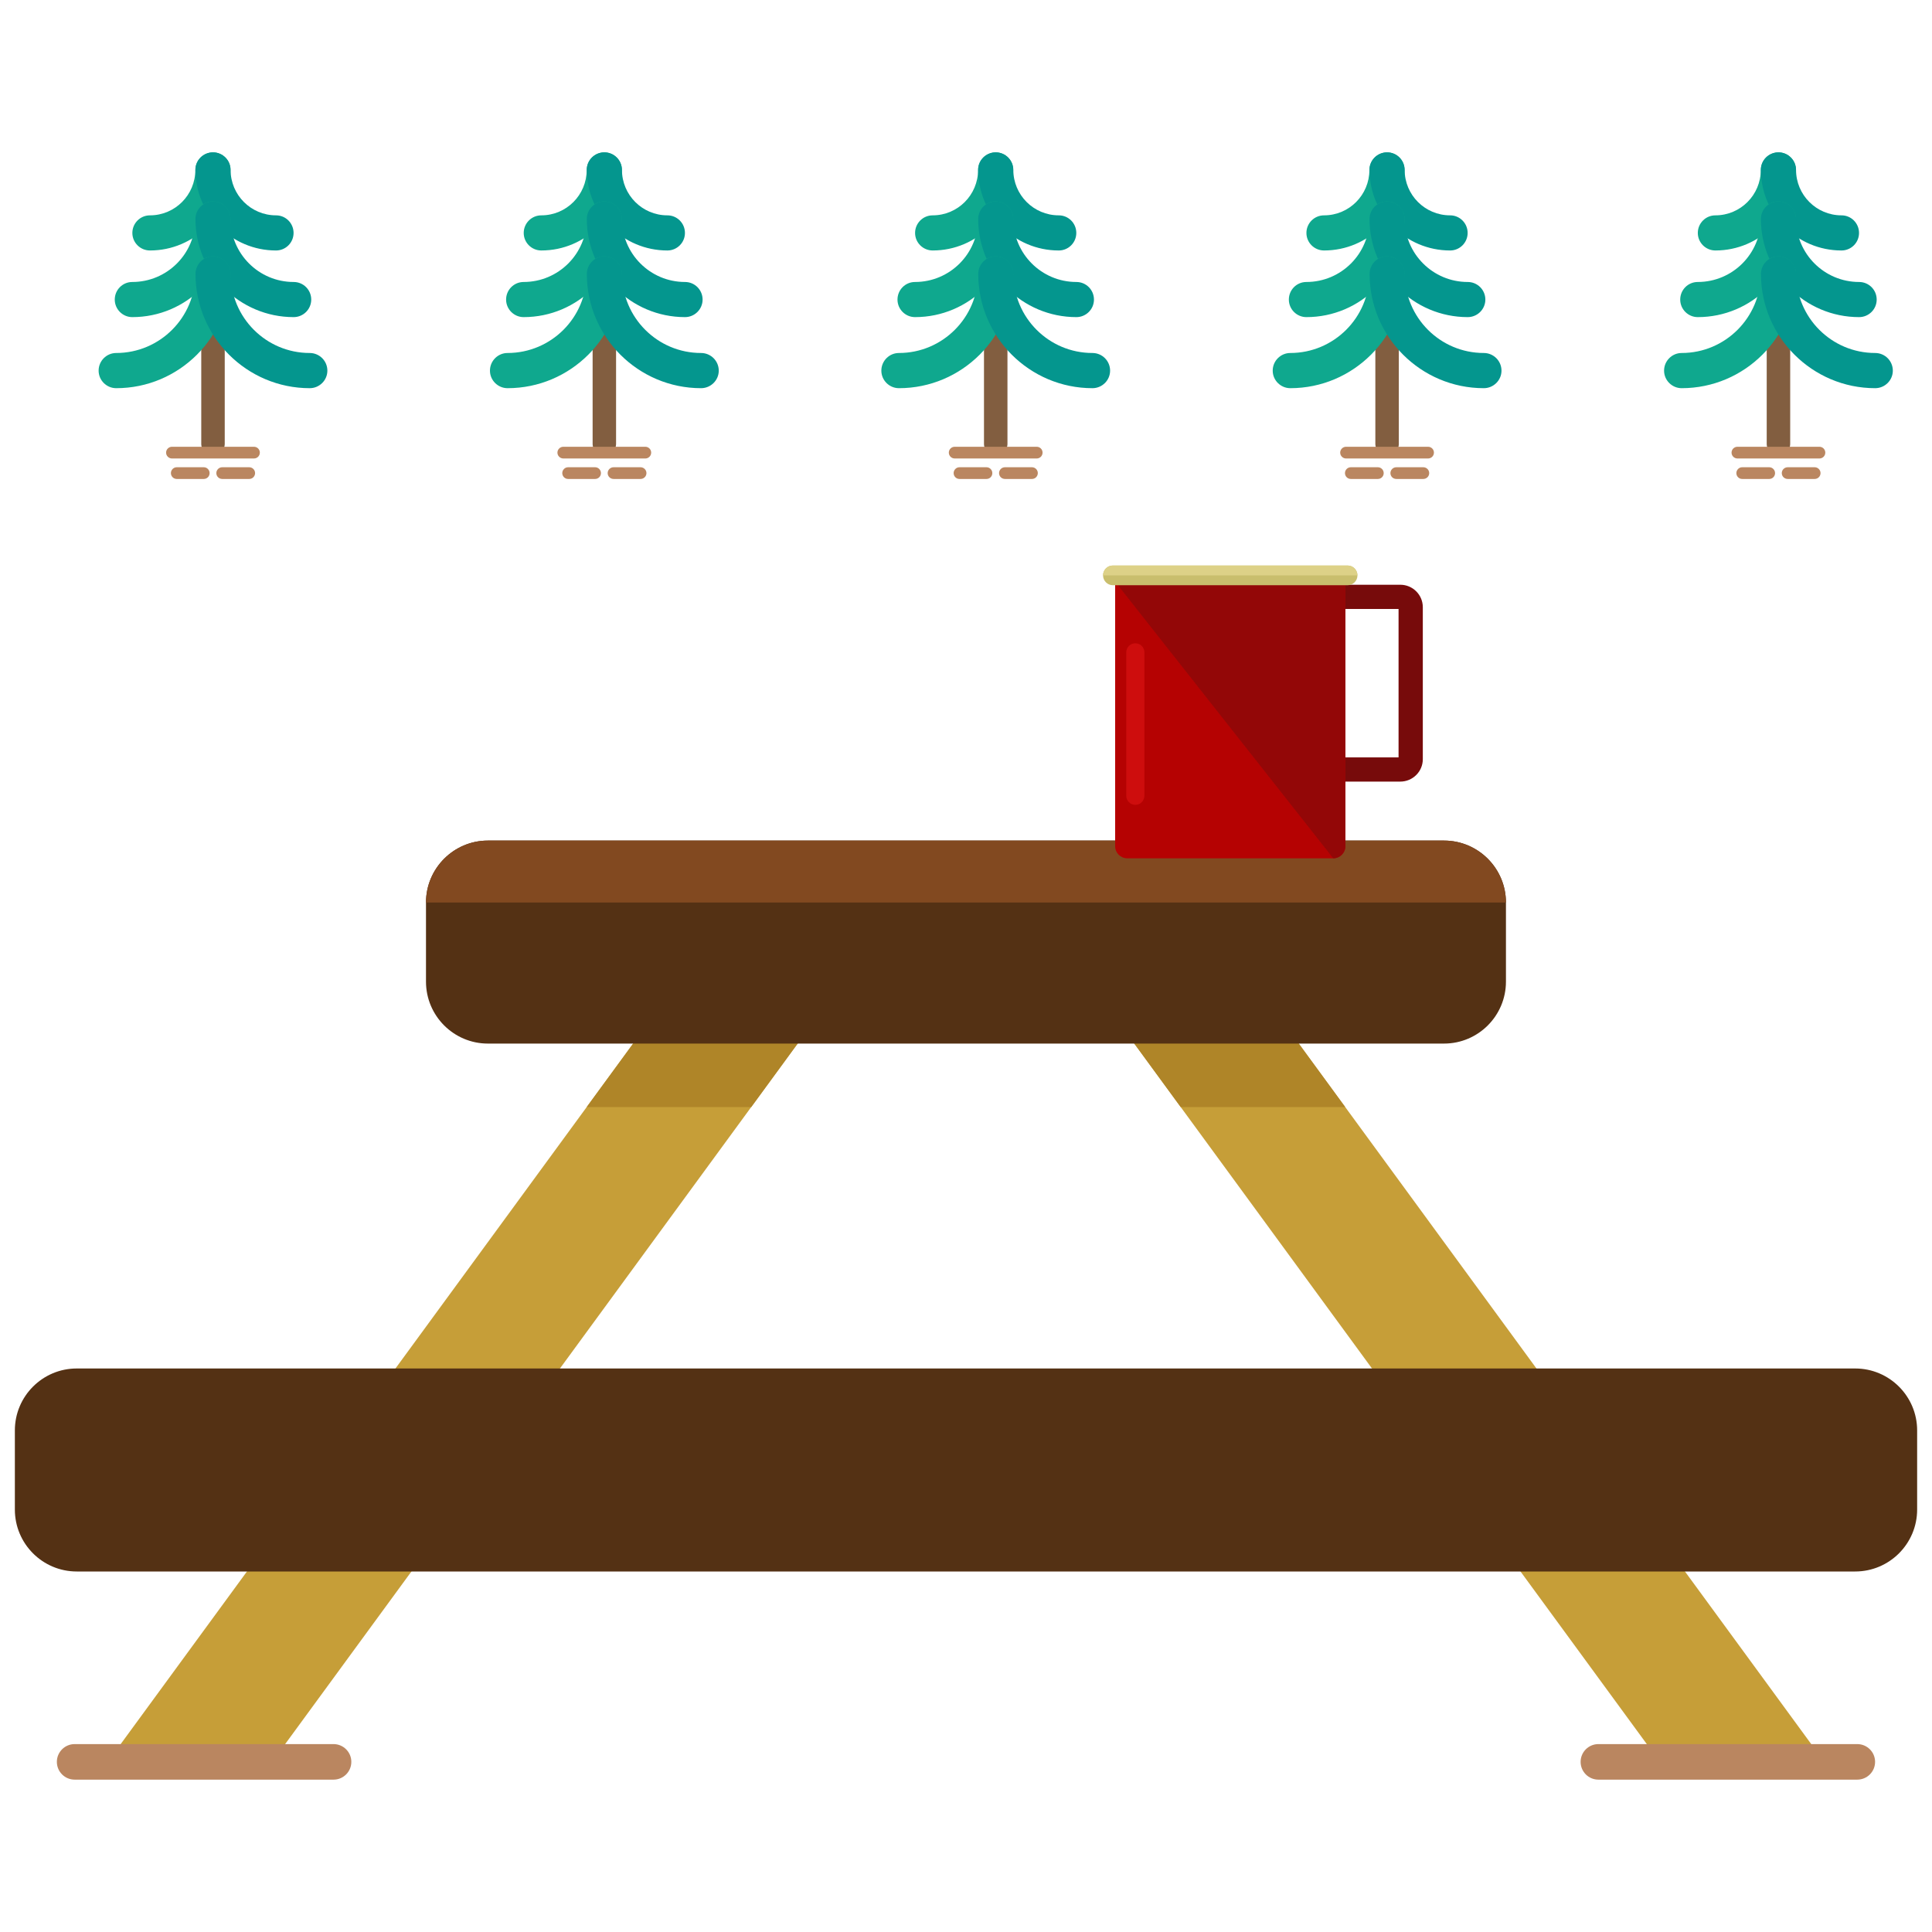 <?xml version="1.0" encoding="utf-8"?>
<!-- Generator: Adobe Illustrator 16.0.0, SVG Export Plug-In . SVG Version: 6.00 Build 0)  -->
<!DOCTYPE svg PUBLIC "-//W3C//DTD SVG 1.1//EN" "http://www.w3.org/Graphics/SVG/1.1/DTD/svg11.dtd">
<svg version="1.1" xmlns="http://www.w3.org/2000/svg" xmlns:xlink="http://www.w3.org/1999/xlink" x="0px" y="0px" width="65px"
	 height="65px" viewBox="0 0 65 65" enable-background="new 0 0 65 65" xml:space="preserve">
<g id="Layer_1">
	<g>
		<g>
			<g>
				<g>
					<g>
						<g>
							<path fill="#825E40" d="M7.166,15.325c-0.219,0-0.395-0.176-0.395-0.393v-4.107c0-0.219,0.176-0.395,0.395-0.395
								s0.395,0.176,0.395,0.395v4.107C7.561,15.149,7.385,15.325,7.166,15.325z"/>
						</g>
						<g>
							<g>
								<path fill="#0FA88E" d="M5.045,8.427c-0.326,0-0.592-0.264-0.592-0.59c0-0.328,0.266-0.592,0.592-0.592
									c0.844,0,1.527-0.686,1.527-1.529c0-0.324,0.264-0.59,0.592-0.59c0.326,0,0.59,0.266,0.59,0.59
									C7.754,7.212,6.539,8.427,5.045,8.427z"/>
							</g>
							<g>
								<path fill="#04968E" d="M9.287,8.427c-1.496,0-2.711-1.215-2.711-2.711c0-0.324,0.266-0.59,0.592-0.59s0.59,0.266,0.59,0.59
									c0,0.844,0.686,1.529,1.529,1.529c0.326,0,0.59,0.264,0.59,0.592C9.877,8.163,9.613,8.427,9.287,8.427z"/>
							</g>
						</g>
						<g>
							<g>
								<path fill="#0FA88E" d="M4.451,10.669c-0.326,0-0.59-0.266-0.59-0.59c0-0.328,0.264-0.592,0.59-0.592
									c1.172,0,2.121-0.951,2.121-2.119c0-0.326,0.264-0.592,0.59-0.592c0.328,0,0.592,0.266,0.592,0.592
									C7.754,9.188,6.273,10.669,4.451,10.669z"/>
							</g>
							<g>
								<path fill="#04968E" d="M9.879,10.669c-1.82,0-3.303-1.48-3.303-3.301c0-0.326,0.268-0.592,0.592-0.592
									c0.326,0,0.59,0.266,0.59,0.592c0,1.168,0.951,2.119,2.121,2.119c0.328,0,0.592,0.264,0.592,0.592
									C10.471,10.403,10.207,10.669,9.879,10.669z"/>
							</g>
						</g>
						<g>
							<g>
								<path fill="#0FA88E" d="M3.91,13.06c-0.326,0-0.592-0.266-0.592-0.59c0-0.328,0.266-0.594,0.592-0.594
									c1.467,0,2.66-1.193,2.66-2.66c0-0.326,0.266-0.592,0.592-0.592S7.754,8.89,7.754,9.216
									C7.754,11.335,6.029,13.06,3.91,13.06z"/>
							</g>
							<g>
								<path fill="#04968E" d="M10.42,13.06c-2.117,0-3.842-1.725-3.842-3.844c0-0.326,0.266-0.592,0.592-0.592
									c0.324,0,0.592,0.266,0.592,0.592c0,1.467,1.191,2.66,2.658,2.66c0.328,0,0.594,0.266,0.594,0.594
									C11.014,12.794,10.748,13.06,10.42,13.06z"/>
							</g>
						</g>
						<g>
							<path fill="#BA8660" d="M8.545,15.425h-2.76c-0.107,0-0.197-0.088-0.197-0.197s0.09-0.197,0.197-0.197h2.76
								c0.109,0,0.197,0.088,0.197,0.197S8.654,15.425,8.545,15.425z"/>
						</g>
						<g>
							<g>
								<path fill="#BA8660" d="M6.857,16.114H5.945c-0.107,0-0.195-0.088-0.195-0.197c0-0.107,0.088-0.197,0.195-0.197h0.912
									c0.107,0,0.195,0.09,0.195,0.197C7.053,16.026,6.965,16.114,6.857,16.114z"/>
							</g>
							<g>
								<path fill="#BA8660" d="M8.385,16.114H7.477c-0.111,0-0.199-0.088-0.199-0.197c0-0.107,0.088-0.197,0.199-0.197h0.908
									c0.109,0,0.197,0.09,0.197,0.197C8.582,16.026,8.494,16.114,8.385,16.114z"/>
							</g>
						</g>
					</g>
				</g>
			</g>
			<g>
				<g>
					<g>
						<g>
							<path fill="#825E40" d="M20.333,15.325c-0.22,0-0.395-0.176-0.395-0.393v-4.107c0-0.219,0.175-0.395,0.395-0.395
								c0.218,0,0.394,0.176,0.394,0.395v4.107C20.727,15.149,20.551,15.325,20.333,15.325z"/>
						</g>
						<g>
							<g>
								<path fill="#0FA88E" d="M18.212,8.427c-0.326,0-0.592-0.264-0.592-0.59c0-0.328,0.266-0.592,0.592-0.592
									c0.845,0,1.527-0.686,1.527-1.529c0-0.324,0.263-0.59,0.592-0.59c0.325,0,0.59,0.266,0.59,0.59
									C20.921,7.212,19.705,8.427,18.212,8.427z"/>
							</g>
							<g>
								<path fill="#04968E" d="M22.453,8.427c-1.496,0-2.71-1.215-2.71-2.711c0-0.324,0.266-0.59,0.591-0.59
									c0.326,0,0.591,0.266,0.591,0.59c0,0.844,0.686,1.529,1.528,1.529c0.327,0,0.591,0.264,0.591,0.592
									C23.044,8.163,22.78,8.427,22.453,8.427z"/>
							</g>
						</g>
						<g>
							<g>
								<path fill="#0FA88E" d="M17.617,10.669c-0.325,0-0.59-0.266-0.59-0.59c0-0.328,0.265-0.592,0.59-0.592
									c1.172,0,2.122-0.951,2.122-2.119c0-0.326,0.263-0.592,0.59-0.592s0.592,0.266,0.592,0.592
									C20.921,9.188,19.439,10.669,17.617,10.669z"/>
							</g>
							<g>
								<path fill="#04968E" d="M23.046,10.669c-1.82,0-3.303-1.48-3.303-3.301c0-0.326,0.267-0.592,0.591-0.592
									c0.326,0,0.591,0.266,0.591,0.592c0,1.168,0.951,2.119,2.121,2.119c0.327,0,0.592,0.264,0.592,0.592
									C23.638,10.403,23.373,10.669,23.046,10.669z"/>
							</g>
						</g>
						<g>
							<g>
								<path fill="#0FA88E" d="M17.076,13.06c-0.326,0-0.592-0.266-0.592-0.59c0-0.328,0.266-0.594,0.592-0.594
									c1.468,0,2.66-1.193,2.66-2.66c0-0.326,0.266-0.592,0.593-0.592c0.326,0,0.592,0.266,0.592,0.592
									C20.921,11.335,19.196,13.06,17.076,13.06z"/>
							</g>
							<g>
								<path fill="#04968E" d="M23.586,13.06c-2.116,0-3.842-1.725-3.842-3.844c0-0.326,0.266-0.592,0.593-0.592
									c0.323,0,0.592,0.266,0.592,0.592c0,1.467,1.191,2.66,2.657,2.66c0.329,0,0.596,0.266,0.596,0.594
									C24.182,12.794,23.915,13.06,23.586,13.06z"/>
							</g>
						</g>
						<g>
							<path fill="#BA8660" d="M21.712,15.425h-2.76c-0.107,0-0.198-0.088-0.198-0.197s0.091-0.197,0.198-0.197h2.76
								c0.108,0,0.196,0.088,0.196,0.197S21.82,15.425,21.712,15.425z"/>
						</g>
						<g>
							<g>
								<path fill="#BA8660" d="M20.023,16.114h-0.911c-0.107,0-0.195-0.088-0.195-0.197c0-0.107,0.088-0.197,0.195-0.197h0.911
									c0.107,0,0.195,0.09,0.195,0.197C20.219,16.026,20.131,16.114,20.023,16.114z"/>
							</g>
							<g>
								<path fill="#BA8660" d="M21.551,16.114h-0.908c-0.11,0-0.199-0.088-0.199-0.197c0-0.107,0.089-0.197,0.199-0.197h0.908
									c0.109,0,0.198,0.09,0.198,0.197C21.749,16.026,21.66,16.114,21.551,16.114z"/>
							</g>
						</g>
					</g>
				</g>
			</g>
			<g>
				<g>
					<g>
						<g>
							<path fill="#825E40" d="M33.5,15.325c-0.219,0-0.395-0.176-0.395-0.393v-4.107c0-0.219,0.176-0.395,0.395-0.395
								s0.395,0.176,0.395,0.395v4.107C33.895,15.149,33.719,15.325,33.5,15.325z"/>
						</g>
						<g>
							<g>
								<path fill="#0FA88E" d="M31.379,8.427c-0.326,0-0.592-0.264-0.592-0.59c0-0.328,0.266-0.592,0.592-0.592
									c0.844,0,1.527-0.686,1.527-1.529c0-0.324,0.264-0.59,0.592-0.59c0.326,0,0.59,0.266,0.59,0.59
									C34.088,7.212,32.873,8.427,31.379,8.427z"/>
							</g>
							<g>
								<path fill="#04968E" d="M35.621,8.427c-1.496,0-2.711-1.215-2.711-2.711c0-0.324,0.266-0.59,0.592-0.59
									s0.59,0.266,0.59,0.59c0,0.844,0.686,1.529,1.529,1.529c0.326,0,0.59,0.264,0.59,0.592
									C36.211,8.163,35.947,8.427,35.621,8.427z"/>
							</g>
						</g>
						<g>
							<g>
								<path fill="#0FA88E" d="M30.785,10.669c-0.326,0-0.59-0.266-0.59-0.59c0-0.328,0.264-0.592,0.59-0.592
									c1.172,0,2.121-0.951,2.121-2.119c0-0.326,0.264-0.592,0.59-0.592c0.328,0,0.592,0.266,0.592,0.592
									C34.088,9.188,32.607,10.669,30.785,10.669z"/>
							</g>
							<g>
								<path fill="#04968E" d="M36.213,10.669c-1.82,0-3.303-1.48-3.303-3.301c0-0.326,0.268-0.592,0.592-0.592
									c0.326,0,0.59,0.266,0.59,0.592c0,1.168,0.951,2.119,2.121,2.119c0.328,0,0.592,0.264,0.592,0.592
									C36.805,10.403,36.541,10.669,36.213,10.669z"/>
							</g>
						</g>
						<g>
							<g>
								<path fill="#0FA88E" d="M30.244,13.06c-0.326,0-0.592-0.266-0.592-0.59c0-0.328,0.266-0.594,0.592-0.594
									c1.467,0,2.66-1.193,2.66-2.66c0-0.326,0.266-0.592,0.592-0.592s0.592,0.266,0.592,0.592
									C34.088,11.335,32.363,13.06,30.244,13.06z"/>
							</g>
							<g>
								<path fill="#04968E" d="M36.754,13.06c-2.117,0-3.842-1.725-3.842-3.844c0-0.326,0.266-0.592,0.592-0.592
									c0.324,0,0.592,0.266,0.592,0.592c0,1.467,1.191,2.66,2.658,2.66c0.328,0,0.594,0.266,0.594,0.594
									C37.348,12.794,37.082,13.06,36.754,13.06z"/>
							</g>
						</g>
						<g>
							<path fill="#BA8660" d="M34.879,15.425h-2.76c-0.107,0-0.197-0.088-0.197-0.197s0.09-0.197,0.197-0.197h2.76
								c0.109,0,0.197,0.088,0.197,0.197S34.988,15.425,34.879,15.425z"/>
						</g>
						<g>
							<g>
								<path fill="#BA8660" d="M33.191,16.114h-0.912c-0.107,0-0.195-0.088-0.195-0.197c0-0.107,0.088-0.197,0.195-0.197h0.912
									c0.107,0,0.195,0.09,0.195,0.197C33.387,16.026,33.299,16.114,33.191,16.114z"/>
							</g>
							<g>
								<path fill="#BA8660" d="M34.719,16.114h-0.908c-0.111,0-0.199-0.088-0.199-0.197c0-0.107,0.088-0.197,0.199-0.197h0.908
									c0.109,0,0.197,0.09,0.197,0.197C34.916,16.026,34.828,16.114,34.719,16.114z"/>
							</g>
						</g>
					</g>
				</g>
			</g>
			<g>
				<g>
					<g>
						<g>
							<path fill="#825E40" d="M46.668,15.325c-0.22,0-0.396-0.176-0.396-0.393v-4.107c0-0.219,0.177-0.395,0.396-0.395
								c0.218,0,0.394,0.176,0.394,0.395v4.107C47.062,15.149,46.886,15.325,46.668,15.325z"/>
						</g>
						<g>
							<g>
								<path fill="#0FA88E" d="M44.546,8.427c-0.327,0-0.593-0.264-0.593-0.59c0-0.328,0.266-0.592,0.593-0.592
									c0.845,0,1.526-0.686,1.526-1.529c0-0.324,0.265-0.59,0.593-0.59c0.326,0,0.589,0.266,0.589,0.59
									C47.254,7.212,46.04,8.427,44.546,8.427z"/>
							</g>
							<g>
								<path fill="#04968E" d="M48.788,8.427c-1.496,0-2.712-1.215-2.712-2.711c0-0.324,0.266-0.59,0.593-0.59
									c0.326,0,0.589,0.266,0.589,0.59c0,0.844,0.686,1.529,1.53,1.529c0.325,0,0.589,0.264,0.589,0.592
									C49.377,8.163,49.113,8.427,48.788,8.427z"/>
							</g>
						</g>
						<g>
							<g>
								<path fill="#0FA88E" d="M43.952,10.669c-0.327,0-0.59-0.266-0.59-0.59c0-0.328,0.263-0.592,0.59-0.592
									c1.172,0,2.12-0.951,2.12-2.119c0-0.326,0.265-0.592,0.59-0.592c0.329,0,0.592,0.266,0.592,0.592
									C47.254,9.188,45.774,10.669,43.952,10.669z"/>
							</g>
							<g>
								<path fill="#04968E" d="M49.379,10.669c-1.82,0-3.303-1.48-3.303-3.301c0-0.326,0.269-0.592,0.593-0.592
									c0.326,0,0.589,0.266,0.589,0.592c0,1.168,0.951,2.119,2.121,2.119c0.329,0,0.594,0.264,0.594,0.592
									C49.973,10.403,49.708,10.669,49.379,10.669z"/>
							</g>
						</g>
						<g>
							<g>
								<path fill="#0FA88E" d="M43.411,13.06c-0.326,0-0.592-0.266-0.592-0.59c0-0.328,0.266-0.594,0.592-0.594
									c1.466,0,2.66-1.193,2.66-2.66c0-0.326,0.266-0.592,0.591-0.592c0.326,0,0.592,0.266,0.592,0.592
									C47.254,11.335,45.529,13.06,43.411,13.06z"/>
							</g>
							<g>
								<path fill="#04968E" d="M49.921,13.06c-2.118,0-3.842-1.725-3.842-3.844c0-0.326,0.266-0.592,0.591-0.592
									s0.593,0.266,0.593,0.592c0,1.467,1.19,2.66,2.658,2.66c0.328,0,0.595,0.266,0.595,0.594
									C50.516,12.794,50.249,13.06,49.921,13.06z"/>
							</g>
						</g>
						<g>
							<path fill="#BA8660" d="M48.046,15.425h-2.761c-0.106,0-0.196-0.088-0.196-0.197s0.09-0.197,0.196-0.197h2.761
								c0.109,0,0.197,0.088,0.197,0.197S48.155,15.425,48.046,15.425z"/>
						</g>
						<g>
							<g>
								<path fill="#BA8660" d="M46.358,16.114h-0.912c-0.108,0-0.196-0.088-0.196-0.197c0-0.107,0.088-0.197,0.196-0.197h0.912
									c0.107,0,0.195,0.09,0.195,0.197C46.554,16.026,46.466,16.114,46.358,16.114z"/>
							</g>
							<g>
								<path fill="#BA8660" d="M47.886,16.114h-0.908c-0.112,0-0.199-0.088-0.199-0.197c0-0.107,0.087-0.197,0.199-0.197h0.908
									c0.109,0,0.198,0.09,0.198,0.197C48.084,16.026,47.995,16.114,47.886,16.114z"/>
							</g>
						</g>
					</g>
				</g>
			</g>
			<g>
				<g>
					<g>
						<g>
							<path fill="#825E40" d="M59.834,15.325c-0.219,0-0.395-0.176-0.395-0.393v-4.107c0-0.219,0.176-0.395,0.395-0.395
								s0.395,0.176,0.395,0.395v4.107C60.229,15.149,60.053,15.325,59.834,15.325z"/>
						</g>
						<g>
							<g>
								<path fill="#0FA88E" d="M57.713,8.427c-0.326,0-0.592-0.264-0.592-0.59c0-0.328,0.266-0.592,0.592-0.592
									c0.844,0,1.527-0.686,1.527-1.529c0-0.324,0.264-0.59,0.592-0.59c0.326,0,0.59,0.266,0.59,0.59
									C60.422,7.212,59.207,8.427,57.713,8.427z"/>
							</g>
							<g>
								<path fill="#04968E" d="M61.955,8.427c-1.496,0-2.711-1.215-2.711-2.711c0-0.324,0.266-0.59,0.592-0.59
									s0.59,0.266,0.59,0.59c0,0.844,0.686,1.529,1.529,1.529c0.326,0,0.59,0.264,0.59,0.592
									C62.545,8.163,62.281,8.427,61.955,8.427z"/>
							</g>
						</g>
						<g>
							<g>
								<path fill="#0FA88E" d="M57.119,10.669c-0.326,0-0.59-0.266-0.59-0.59c0-0.328,0.264-0.592,0.59-0.592
									c1.172,0,2.121-0.951,2.121-2.119c0-0.326,0.264-0.592,0.59-0.592c0.328,0,0.592,0.266,0.592,0.592
									C60.422,9.188,58.941,10.669,57.119,10.669z"/>
							</g>
							<g>
								<path fill="#04968E" d="M62.547,10.669c-1.82,0-3.303-1.48-3.303-3.301c0-0.326,0.268-0.592,0.592-0.592
									c0.326,0,0.59,0.266,0.59,0.592c0,1.168,0.951,2.119,2.121,2.119c0.328,0,0.592,0.264,0.592,0.592
									C63.139,10.403,62.875,10.669,62.547,10.669z"/>
							</g>
						</g>
						<g>
							<g>
								<path fill="#0FA88E" d="M56.578,13.06c-0.326,0-0.592-0.266-0.592-0.59c0-0.328,0.266-0.594,0.592-0.594
									c1.467,0,2.66-1.193,2.66-2.66c0-0.326,0.266-0.592,0.592-0.592s0.592,0.266,0.592,0.592
									C60.422,11.335,58.697,13.06,56.578,13.06z"/>
							</g>
							<g>
								<path fill="#04968E" d="M63.088,13.06c-2.117,0-3.842-1.725-3.842-3.844c0-0.326,0.266-0.592,0.592-0.592
									c0.324,0,0.592,0.266,0.592,0.592c0,1.467,1.191,2.66,2.658,2.66c0.328,0,0.594,0.266,0.594,0.594
									C63.682,12.794,63.416,13.06,63.088,13.06z"/>
							</g>
						</g>
						<g>
							<path fill="#BA8660" d="M61.213,15.425h-2.76c-0.107,0-0.197-0.088-0.197-0.197s0.09-0.197,0.197-0.197h2.76
								c0.109,0,0.197,0.088,0.197,0.197S61.322,15.425,61.213,15.425z"/>
						</g>
						<g>
							<g>
								<path fill="#BA8660" d="M59.525,16.114h-0.912c-0.107,0-0.195-0.088-0.195-0.197c0-0.107,0.088-0.197,0.195-0.197h0.912
									c0.107,0,0.195,0.09,0.195,0.197C59.721,16.026,59.633,16.114,59.525,16.114z"/>
							</g>
							<g>
								<path fill="#BA8660" d="M61.053,16.114h-0.908c-0.111,0-0.199-0.088-0.199-0.197c0-0.107,0.088-0.197,0.199-0.197h0.908
									c0.109,0,0.197,0.09,0.197,0.197C61.25,16.026,61.162,16.114,61.053,16.114z"/>
							</g>
						</g>
					</g>
				</g>
			</g>
		</g>
		<g>
			<g>
				<g>
					<path fill="#C69E38" d="M27.158,30.887c-0.996-0.729-2.392-0.511-3.121,0.483L4.079,58.652
						c-0.046,0.062-0.078,0.131-0.116,0.196h5.506l18.174-24.841C28.371,33.014,28.152,31.616,27.158,30.887z"/>
					<path fill="#AF8528" d="M27.158,30.887c-0.996-0.729-2.392-0.511-3.121,0.483l-4.298,5.875h5.536l2.367-3.237
						C28.371,33.014,28.152,31.616,27.158,30.887z"/>
					<path fill="#BA8660" d="M11.82,59.276c0,0.33-0.268,0.598-0.598,0.598h-8.71c-0.331,0-0.599-0.268-0.599-0.598l0,0
						c0-0.33,0.268-0.598,0.599-0.598h8.71C11.553,58.679,11.82,58.946,11.82,59.276L11.82,59.276z"/>
				</g>
				<g>
					<path fill="#C69E38" d="M37.84,30.887c0.996-0.729,2.392-0.511,3.12,0.483l19.958,27.282c0.047,0.062,0.079,0.131,0.117,0.196
						h-5.506L37.355,34.008C36.627,33.014,36.845,31.616,37.84,30.887z"/>
					<path fill="#AF8528" d="M37.84,30.887c0.996-0.729,2.392-0.511,3.12,0.483l4.298,5.875h-5.535l-2.367-3.237
						C36.627,33.014,36.845,31.616,37.84,30.887z"/>
					<path fill="#BA8660" d="M53.178,59.276c0,0.33,0.268,0.598,0.598,0.598h8.709c0.332,0,0.6-0.268,0.6-0.598l0,0
						c0-0.33-0.268-0.598-0.6-0.598h-8.709C53.445,58.679,53.178,58.946,53.178,59.276L53.178,59.276z"/>
				</g>
			</g>
			<g>
				<path fill="#543114" d="M50.666,33.026c0,1.15-0.934,2.084-2.084,2.084H16.414c-1.148,0-2.082-0.934-2.082-2.084v-2.662
					c0-1.15,0.934-2.084,2.082-2.084h32.168c1.15,0,2.084,0.934,2.084,2.084V33.026z"/>
				<path fill="#824920" d="M14.332,30.364c0-1.15,0.934-2.084,2.082-2.084h32.168c1.15,0,2.084,0.934,2.084,2.084"/>
				<path fill="#543114" d="M64.5,50.787c0,1.15-0.934,2.084-2.084,2.084H2.582c-1.15,0-2.082-0.934-2.082-2.084v-2.662
					c0-1.15,0.932-2.084,2.082-2.084h59.834c1.15,0,2.084,0.934,2.084,2.084V50.787z"/>
			</g>
			<g>
				<g>
					<path fill="#770B0B" d="M47.113,26.296H44.08c-0.416,0-0.754-0.339-0.754-0.754c0-0.226,0.182-0.408,0.406-0.408
						c0.205,0,0.375,0.15,0.404,0.348h2.917v-4.994H44.08c-0.225,0-0.408-0.183-0.408-0.407c0-0.226,0.184-0.408,0.408-0.408h3.033
						c0.416,0,0.756,0.339,0.756,0.755v5.115C47.869,25.957,47.529,26.296,47.113,26.296z"/>
				</g>
				<path fill="#B50202" d="M45.263,28.47c0,0.226-0.184,0.407-0.408,0.407h-6.929c-0.227,0-0.408-0.182-0.408-0.407V19.57
					c0-0.226,0.182-0.407,0.408-0.407h6.929c0.225,0,0.408,0.182,0.408,0.407V28.47z"/>
				<path fill="#930707" d="M37.518,19.57c0-0.226,0.182-0.407,0.408-0.407h6.929c0.225,0,0.408,0.182,0.408,0.407v8.899
					c0,0.226-0.184,0.407-0.408,0.407"/>
				<path fill="#C9BE6D" d="M45.67,19.358c0,0.183-0.148,0.331-0.332,0.331h-7.896c-0.184,0-0.331-0.148-0.331-0.331l0,0
					c0-0.184,0.147-0.332,0.331-0.332h7.896C45.521,19.026,45.67,19.175,45.67,19.358L45.67,19.358z"/>
				<path fill="#DDD187" d="M37.11,19.358L37.11,19.358c0-0.184,0.147-0.332,0.331-0.332h7.896c0.184,0,0.332,0.148,0.332,0.332l0,0
					"/>
				<path fill="#CE0D0D" d="M38.502,26.771c0,0.17-0.135,0.307-0.306,0.307l0,0c-0.169,0-0.304-0.137-0.304-0.307v-4.823
					c0-0.168,0.135-0.305,0.304-0.305l0,0c0.171,0,0.306,0.137,0.306,0.305V26.771z"/>
			</g>
		</g>
	</g>
</g>
<g id="nyt_x5F_exporter_x5F_info" display="none">
</g>
</svg>
